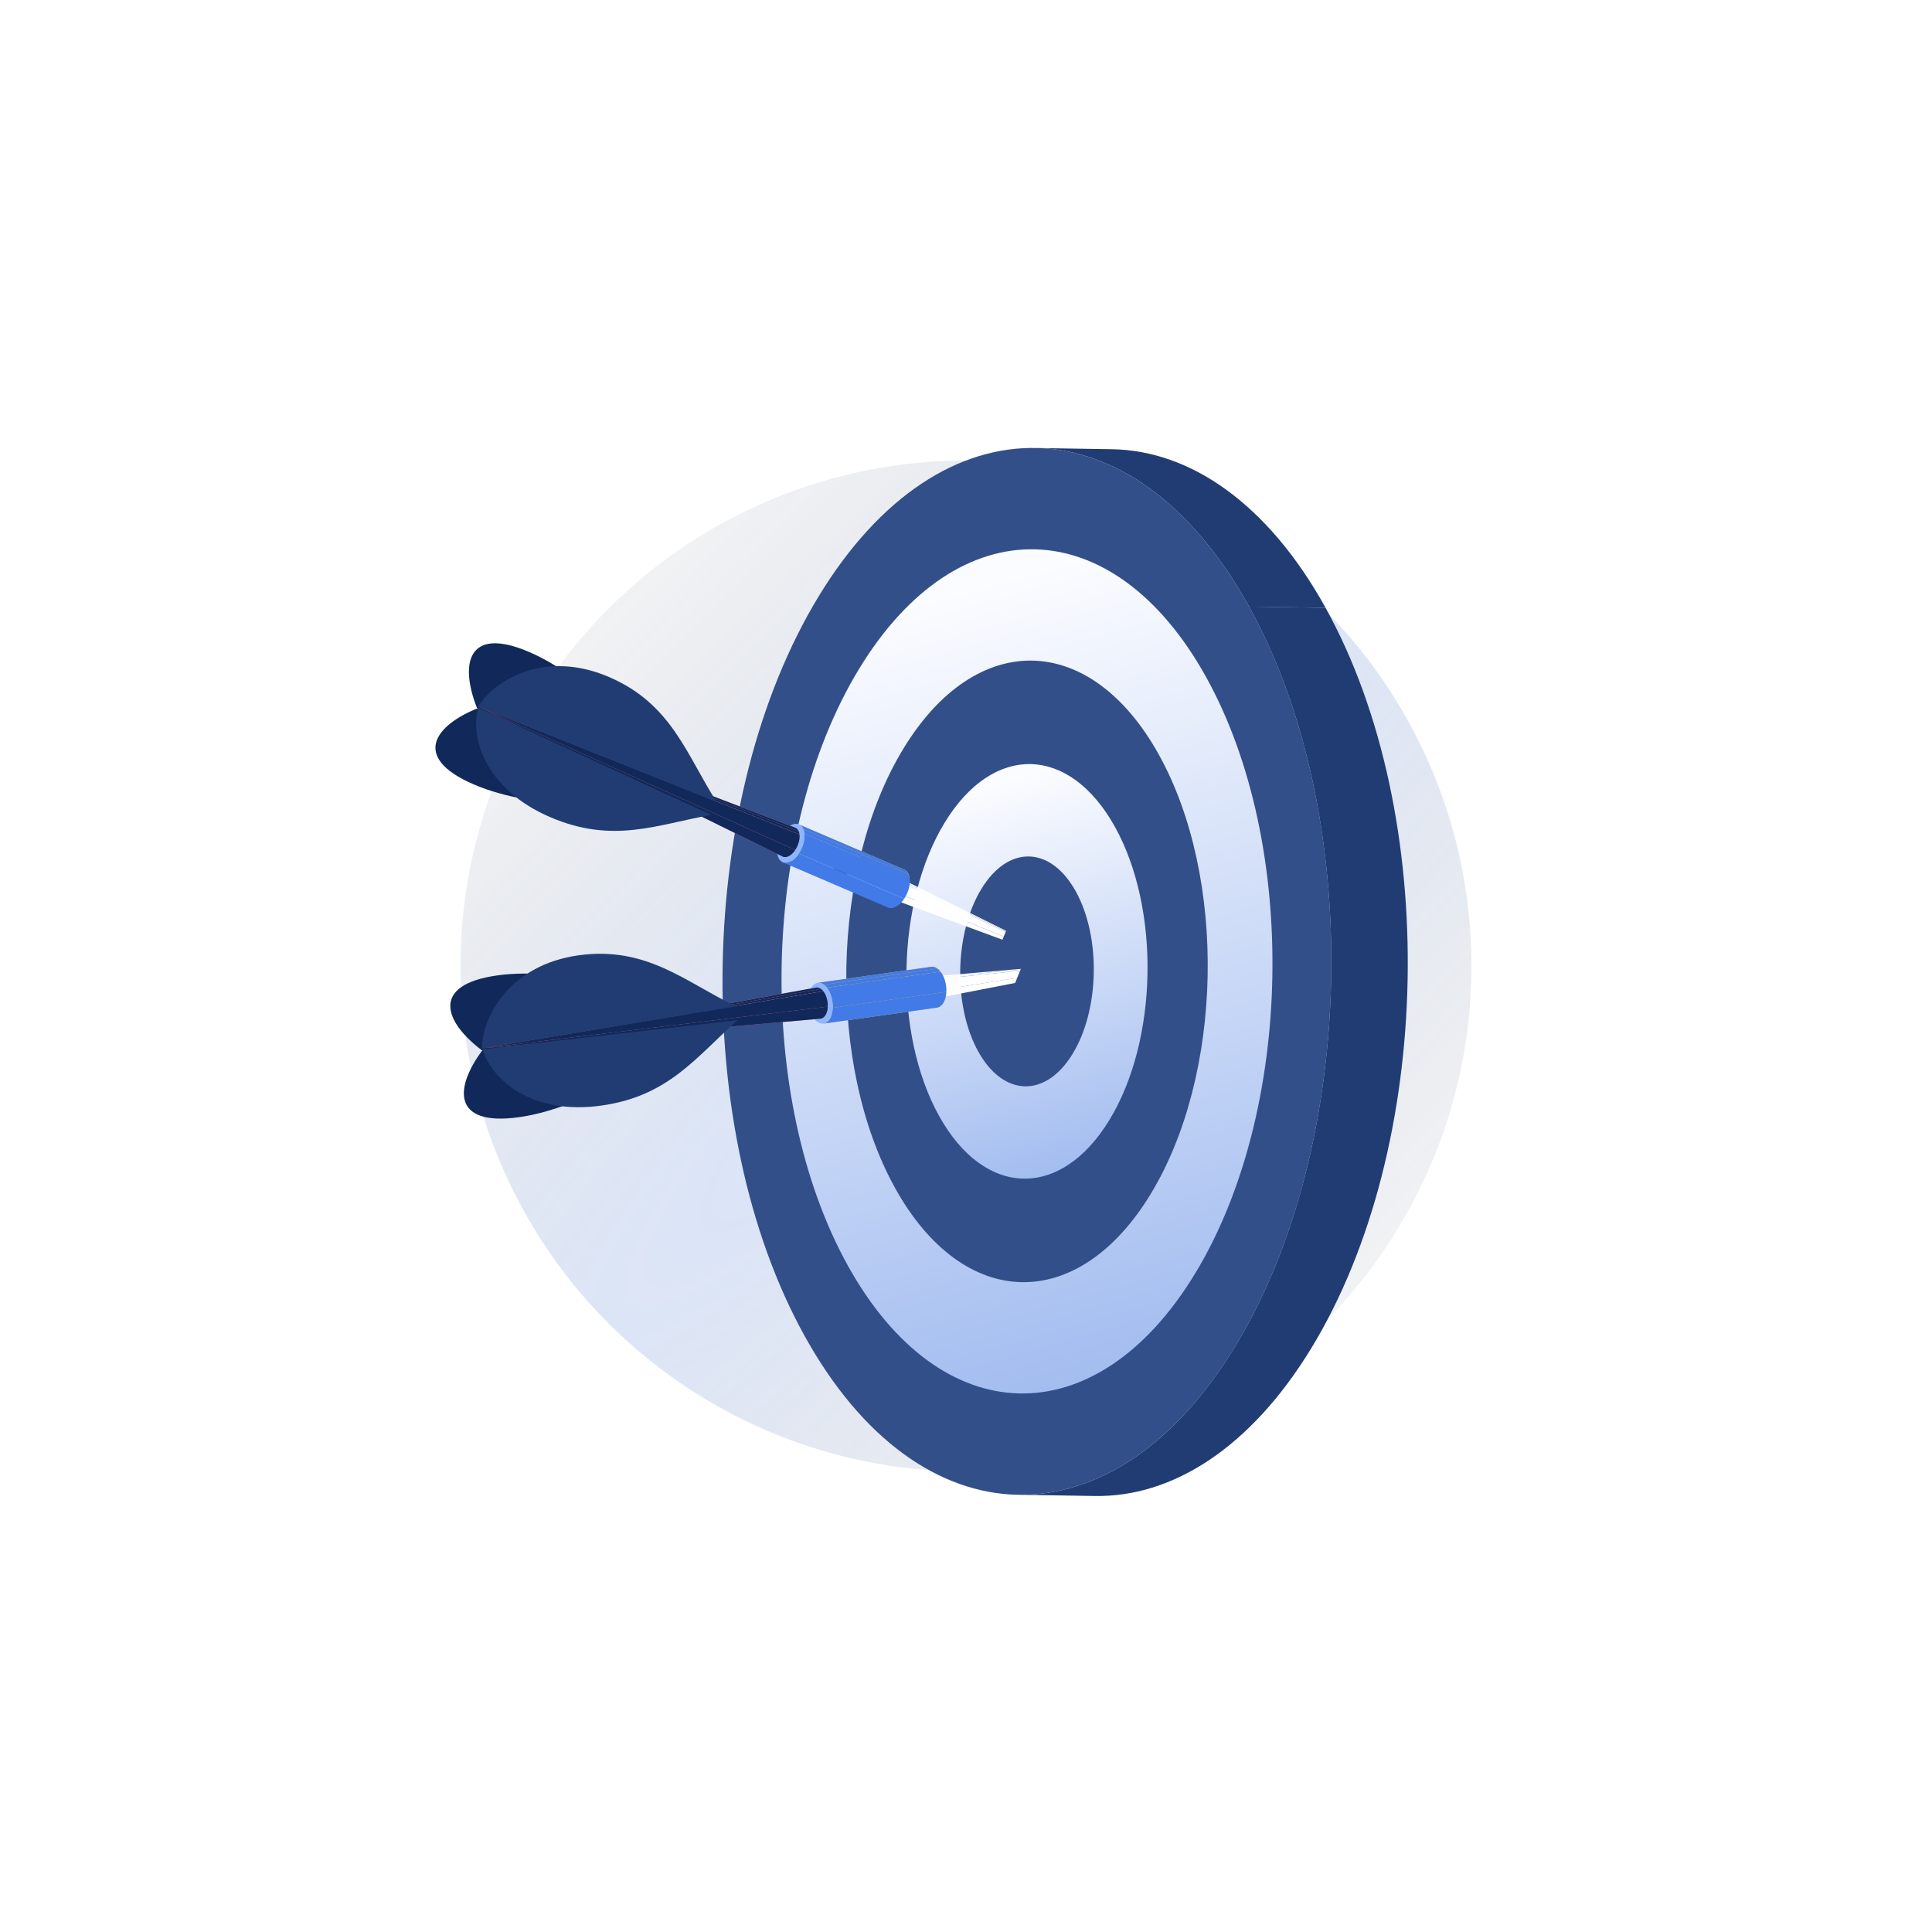 <svg width="344" height="344" viewBox="0 0 344 344" fill="none" xmlns="http://www.w3.org/2000/svg">
<g opacity="0.5">
<g filter="url(#filter0_f_814_1332)">
<circle cx="90" cy="90" r="90" transform="matrix(0 -1 -1 0 262 262)" fill="url(#paint0_radial_814_1332)" fill-opacity="0.4"/>
</g>
</g>
<path d="M184.365 79.768L197.982 79.987C211.938 80.209 225.738 89.653 236.031 108.226L222.413 108.007C212.12 89.435 198.321 79.99 184.365 79.768Z" fill="#203C73"/>
<path d="M194.951 266.368L181.333 266.15C195.114 266.373 209.036 257.614 219.887 239.794C241.739 203.916 242.867 144.915 222.403 108.004L236.02 108.223C256.485 145.134 255.356 204.134 233.505 240.012C222.653 257.832 208.731 266.591 194.951 266.368Z" fill="#203C73"/>
<path d="M222.413 108.007C242.878 144.918 241.749 203.919 219.898 239.796C198.05 275.666 163.748 274.83 143.287 237.91C122.822 201 123.951 141.999 145.802 106.121C167.659 70.255 201.961 71.091 222.413 108.007Z" fill="#334F8A"/>
<path d="M214.764 120.578C231.264 150.343 230.355 197.921 212.737 226.853C195.119 255.785 167.458 255.103 150.958 225.338C134.458 195.573 135.367 147.995 152.985 119.063C170.603 90.131 198.264 90.812 214.764 120.578Z" fill="url(#paint1_linear_814_1332)"/>
<path d="M206.351 134.388C218.502 156.308 217.828 191.341 204.857 212.643C191.885 233.945 171.513 233.444 159.371 211.527C147.221 189.607 147.894 154.575 160.862 133.282C173.838 111.971 194.197 112.477 206.351 134.388Z" fill="#334F8A"/>
<path d="M198.527 147.236C206.632 161.855 206.185 185.221 197.529 199.426C188.873 213.631 175.293 213.294 167.197 198.679C159.091 184.06 159.538 160.694 168.194 146.489C176.841 132.281 190.421 132.618 198.527 147.236Z" fill="url(#paint2_linear_814_1332)"/>
<path d="M191.543 158.702C196.033 166.809 195.787 179.76 190.988 187.637C186.19 195.513 178.665 195.329 174.176 187.222C169.686 179.116 169.932 166.164 174.731 158.288C179.52 150.408 187.045 150.592 191.543 158.702Z" fill="#334F8A"/>
<path d="M127.07 144.268C115.863 133.442 105.476 120.957 94.297 116.123C83.118 111.29 81.874 118.328 84.925 126.047L127.07 144.268Z" fill="#10295A"/>
<path d="M179.137 165.736L151.084 151.824C151.314 151.917 151.501 152.116 151.618 152.409L179.101 165.824L179.137 165.736Z" fill="white"/>
<path d="M179.097 165.833L151.613 152.419C151.676 152.567 151.72 152.739 151.743 152.933L179.043 165.965L179.097 165.833Z" fill="white"/>
<path d="M178.712 166.775L179.046 165.956L151.747 152.924C151.835 153.719 151.559 154.674 151.067 155.399L178.712 166.775Z" fill="white"/>
<path d="M178.712 166.775L151.063 155.408C150.852 155.723 150.596 155.998 150.325 156.207C149.868 156.545 149.428 156.613 149.084 156.474L178.489 167.321L178.712 166.775Z" fill="white"/>
<path d="M151.744 152.933C151.876 154.074 151.237 155.539 150.314 156.212C149.4 156.888 148.544 156.511 148.421 155.373C148.294 154.245 148.924 152.776 149.847 152.103C150.765 151.418 151.612 151.792 151.744 152.933Z" fill="#23232A"/>
<path d="M142.268 146.799L161.025 154.844C161.525 155.057 161.889 155.604 161.983 156.432L143.226 148.387C143.132 147.559 142.777 147.015 142.268 146.799Z" fill="#FFC400"/>
<path d="M142.268 146.799L161.025 154.844C161.357 154.989 161.623 155.271 161.801 155.692L143.044 147.647C142.875 147.229 142.6 146.944 142.268 146.799Z" fill="#427AE8"/>
<path d="M143.045 147.647L161.802 155.692C161.891 155.902 161.954 156.153 161.989 156.445L143.232 148.4C143.197 148.108 143.134 147.858 143.045 147.647Z" fill="#427AE8"/>
<path d="M142.241 151.99L160.998 160.035C160.688 160.494 160.317 160.898 159.917 161.198C159.253 161.689 158.611 161.798 158.111 161.585L139.354 153.54C139.854 153.753 140.496 153.644 141.16 153.153C141.56 152.853 141.931 152.449 142.241 151.99Z" fill="#427AE8"/>
<path d="M143.227 148.387C143.42 150.035 142.487 152.171 141.155 153.14C139.819 154.118 138.587 153.578 138.394 151.93C138.201 150.282 139.13 148.155 140.47 147.169C141.802 146.2 143.043 146.743 143.227 148.387Z" fill="#8EB5FF"/>
<path d="M127.336 144.273C111.742 143.521 95.499 144.486 84.32 139.653C73.141 134.819 77.445 129.113 85.192 126.052L127.336 144.273Z" fill="#10295A"/>
<path d="M85.137 125.784L141.62 147.378C142.005 147.544 142.278 147.962 142.358 148.6L85.137 125.784Z" fill="#FE8EA7"/>
<path d="M85.136 125.784L141.619 147.378C141.872 147.491 142.082 147.709 142.209 148.027L85.136 125.784Z" fill="#10295A"/>
<path d="M85.137 125.784L142.214 148.018C142.282 148.179 142.336 148.376 142.353 148.587L85.137 125.784Z" fill="#10295A"/>
<path d="M139.394 152.531L85.136 125.784L142.352 148.587C142.497 149.847 141.79 151.479 140.766 152.224C140.269 152.608 139.78 152.697 139.394 152.531Z" fill="#FF698D"/>
<path d="M85.136 125.784L142.352 148.587C142.455 149.471 142.139 150.523 141.591 151.337L85.136 125.784Z" fill="#10295A"/>
<path d="M85.136 125.784L141.596 151.349C141.358 151.705 141.078 152.012 140.771 152.236C140.269 152.608 139.779 152.697 139.394 152.531L85.136 125.784Z" fill="#10295A"/>
<path d="M127.633 142.813C122.264 134.514 119.672 125.39 108.489 120.565C97.31 115.732 88.327 120.765 85.137 125.784L127.633 142.813Z" fill="#203C73"/>
<path d="M126.642 145.09C116.89 146.857 109.079 150.302 97.9 145.469C86.72 140.635 83.637 131.733 85.139 125.979L126.642 145.09Z" fill="#203C73"/>
<path d="M131.288 180.716C116.07 177.275 100.675 171.996 88.604 173.666C76.533 175.336 79.145 181.985 85.781 187L131.288 180.716Z" fill="#10295A"/>
<path d="M181.765 172.516L155.743 174.735C155.993 174.703 156.251 174.777 156.496 174.958L181.707 172.657L181.765 172.516Z" fill="white"/>
<path d="M181.712 172.648L156.501 174.949C156.628 175.042 156.762 175.168 156.881 175.329L181.629 172.851L181.712 172.648Z" fill="white"/>
<path d="M181.63 172.851L156.882 175.329C157.377 175.96 157.636 176.916 157.593 177.802L181.11 174.128L181.63 172.851Z" fill="white"/>
<path d="M181.113 174.119L157.597 177.793C157.584 178.178 157.51 178.538 157.377 178.863C157.165 179.383 156.828 179.678 156.456 179.732L180.747 175.017L181.113 174.119Z" fill="white"/>
<path d="M156.881 175.329C157.585 176.23 157.803 177.816 157.376 178.864C156.945 179.921 156.021 180.039 155.321 179.13C154.617 178.229 154.399 176.643 154.827 175.595C155.254 174.547 156.178 174.429 156.881 175.329Z" fill="#23232A"/>
<path d="M145.586 174.994L165.812 172.142C166.358 172.066 166.953 172.348 167.467 173.007L147.242 175.859C146.724 175.209 146.129 174.926 145.586 174.994Z" fill="#FFC400"/>
<path d="M145.588 174.994L165.813 172.142C166.173 172.093 166.553 172.195 166.917 172.466L146.691 175.318C146.324 175.056 145.948 174.945 145.588 174.994Z" fill="#427AE8"/>
<path d="M146.692 175.317L166.917 172.465C167.108 172.604 167.293 172.781 167.469 173.007L147.244 175.859C147.068 175.633 146.883 175.456 146.692 175.317Z" fill="#427AE8"/>
<path d="M166.842 179.413L146.617 182.265C147.154 182.185 147.643 181.768 147.956 181.002C148.586 179.482 148.269 177.178 147.238 175.868L167.463 173.016C168.485 174.323 168.802 176.626 168.181 178.15C167.86 178.912 167.375 179.342 166.842 179.413Z" fill="#FFC400"/>
<path d="M147.243 175.859L167.468 173.007C168.177 173.92 168.556 175.315 168.497 176.594L148.272 179.446C148.318 178.172 147.952 176.772 147.243 175.859Z" fill="#427AE8"/>
<path d="M148.272 179.446L168.497 176.594C168.476 177.15 168.372 177.682 168.182 178.149C167.873 178.906 167.38 179.333 166.843 179.413L146.618 182.265C147.155 182.185 147.644 181.767 147.957 181.001C148.147 180.535 148.251 180.002 148.272 179.446Z" fill="#427AE8"/>
<path d="M147.242 175.859C148.265 177.166 148.581 179.469 147.96 180.993C147.326 182.521 145.997 182.701 144.966 181.391C143.943 180.085 143.626 177.781 144.251 176.249C144.878 174.738 146.22 174.553 147.242 175.859Z" fill="#8EB5FF"/>
<path d="M131.506 180.58C117.797 188.01 104.427 197.259 92.356 198.928C80.289 200.589 80.983 193.483 86.003 186.856L131.506 180.58Z" fill="#10295A"/>
<path d="M85.817 186.657L145.327 175.833C145.742 175.775 146.2 175.991 146.59 176.498L85.817 186.657Z" fill="#FE8EA7"/>
<path d="M85.817 186.657L145.326 175.833C145.601 175.791 145.886 175.875 146.172 176.083L85.817 186.657Z" fill="#10295A"/>
<path d="M85.816 186.657L146.175 176.075C146.316 176.183 146.459 176.313 146.593 176.49L85.816 186.657Z" fill="#10295A"/>
<path d="M146.125 181.378L85.822 186.648L146.598 176.481C147.382 177.486 147.626 179.236 147.149 180.408C146.908 180.998 146.539 181.32 146.125 181.378Z" fill="#FF698D"/>
<path d="M85.819 186.657L146.595 176.489C147.142 177.193 147.43 178.254 147.382 179.229L85.819 186.657Z" fill="#10295A"/>
<path d="M85.818 186.657L147.39 179.233C147.372 179.657 147.297 180.067 147.145 180.416C146.908 180.997 146.539 181.32 146.124 181.378L85.818 186.657Z" fill="#10295A"/>
<path d="M131.008 179.178C122.086 174.868 115.116 168.425 103.046 170.094C90.975 171.764 85.926 180.709 85.817 186.657L131.008 179.178Z" fill="#203C73"/>
<path d="M131.342 181.642C123.929 188.203 119.066 195.202 106.999 196.863C94.932 198.524 87.65 192.518 85.925 186.823L131.342 181.642Z" fill="#203C73"/>
<path d="M143.227 148.388L161.984 156.433C162.112 157.582 161.702 158.966 160.989 160.032L142.232 151.987C142.954 150.924 143.364 149.541 143.227 148.388Z" fill="#427AE8"/>
<defs>
<filter id="filter0_f_814_1332" x="0" y="0" width="344" height="344" filterUnits="userSpaceOnUse" color-interpolation-filters="sRGB">
<feFlood flood-opacity="0" result="BackgroundImageFix"/>
<feBlend mode="normal" in="SourceGraphic" in2="BackgroundImageFix" result="shape"/>
<feGaussianBlur stdDeviation="41" result="effect1_foregroundBlur_814_1332"/>
</filter>
<radialGradient id="paint0_radial_814_1332" cx="0" cy="0" r="1" gradientUnits="userSpaceOnUse" gradientTransform="translate(90 90) rotate(45) scale(127.279 703.822)">
<stop stop-color="#427AE8"/>
<stop offset="1" stop-opacity="0"/>
</radialGradient>
<linearGradient id="paint1_linear_814_1332" x1="167.106" y1="105.96" x2="235.685" y2="350.908" gradientUnits="userSpaceOnUse">
<stop stop-color="#FBFCFF"/>
<stop offset="1" stop-color="#5D8BE4"/>
</linearGradient>
<linearGradient id="paint2_linear_814_1332" x1="175.125" y1="140.058" x2="208.804" y2="260.342" gradientUnits="userSpaceOnUse">
<stop stop-color="#FBFCFF"/>
<stop offset="1" stop-color="#5D8BE4"/>
</linearGradient>
</defs>
</svg>
